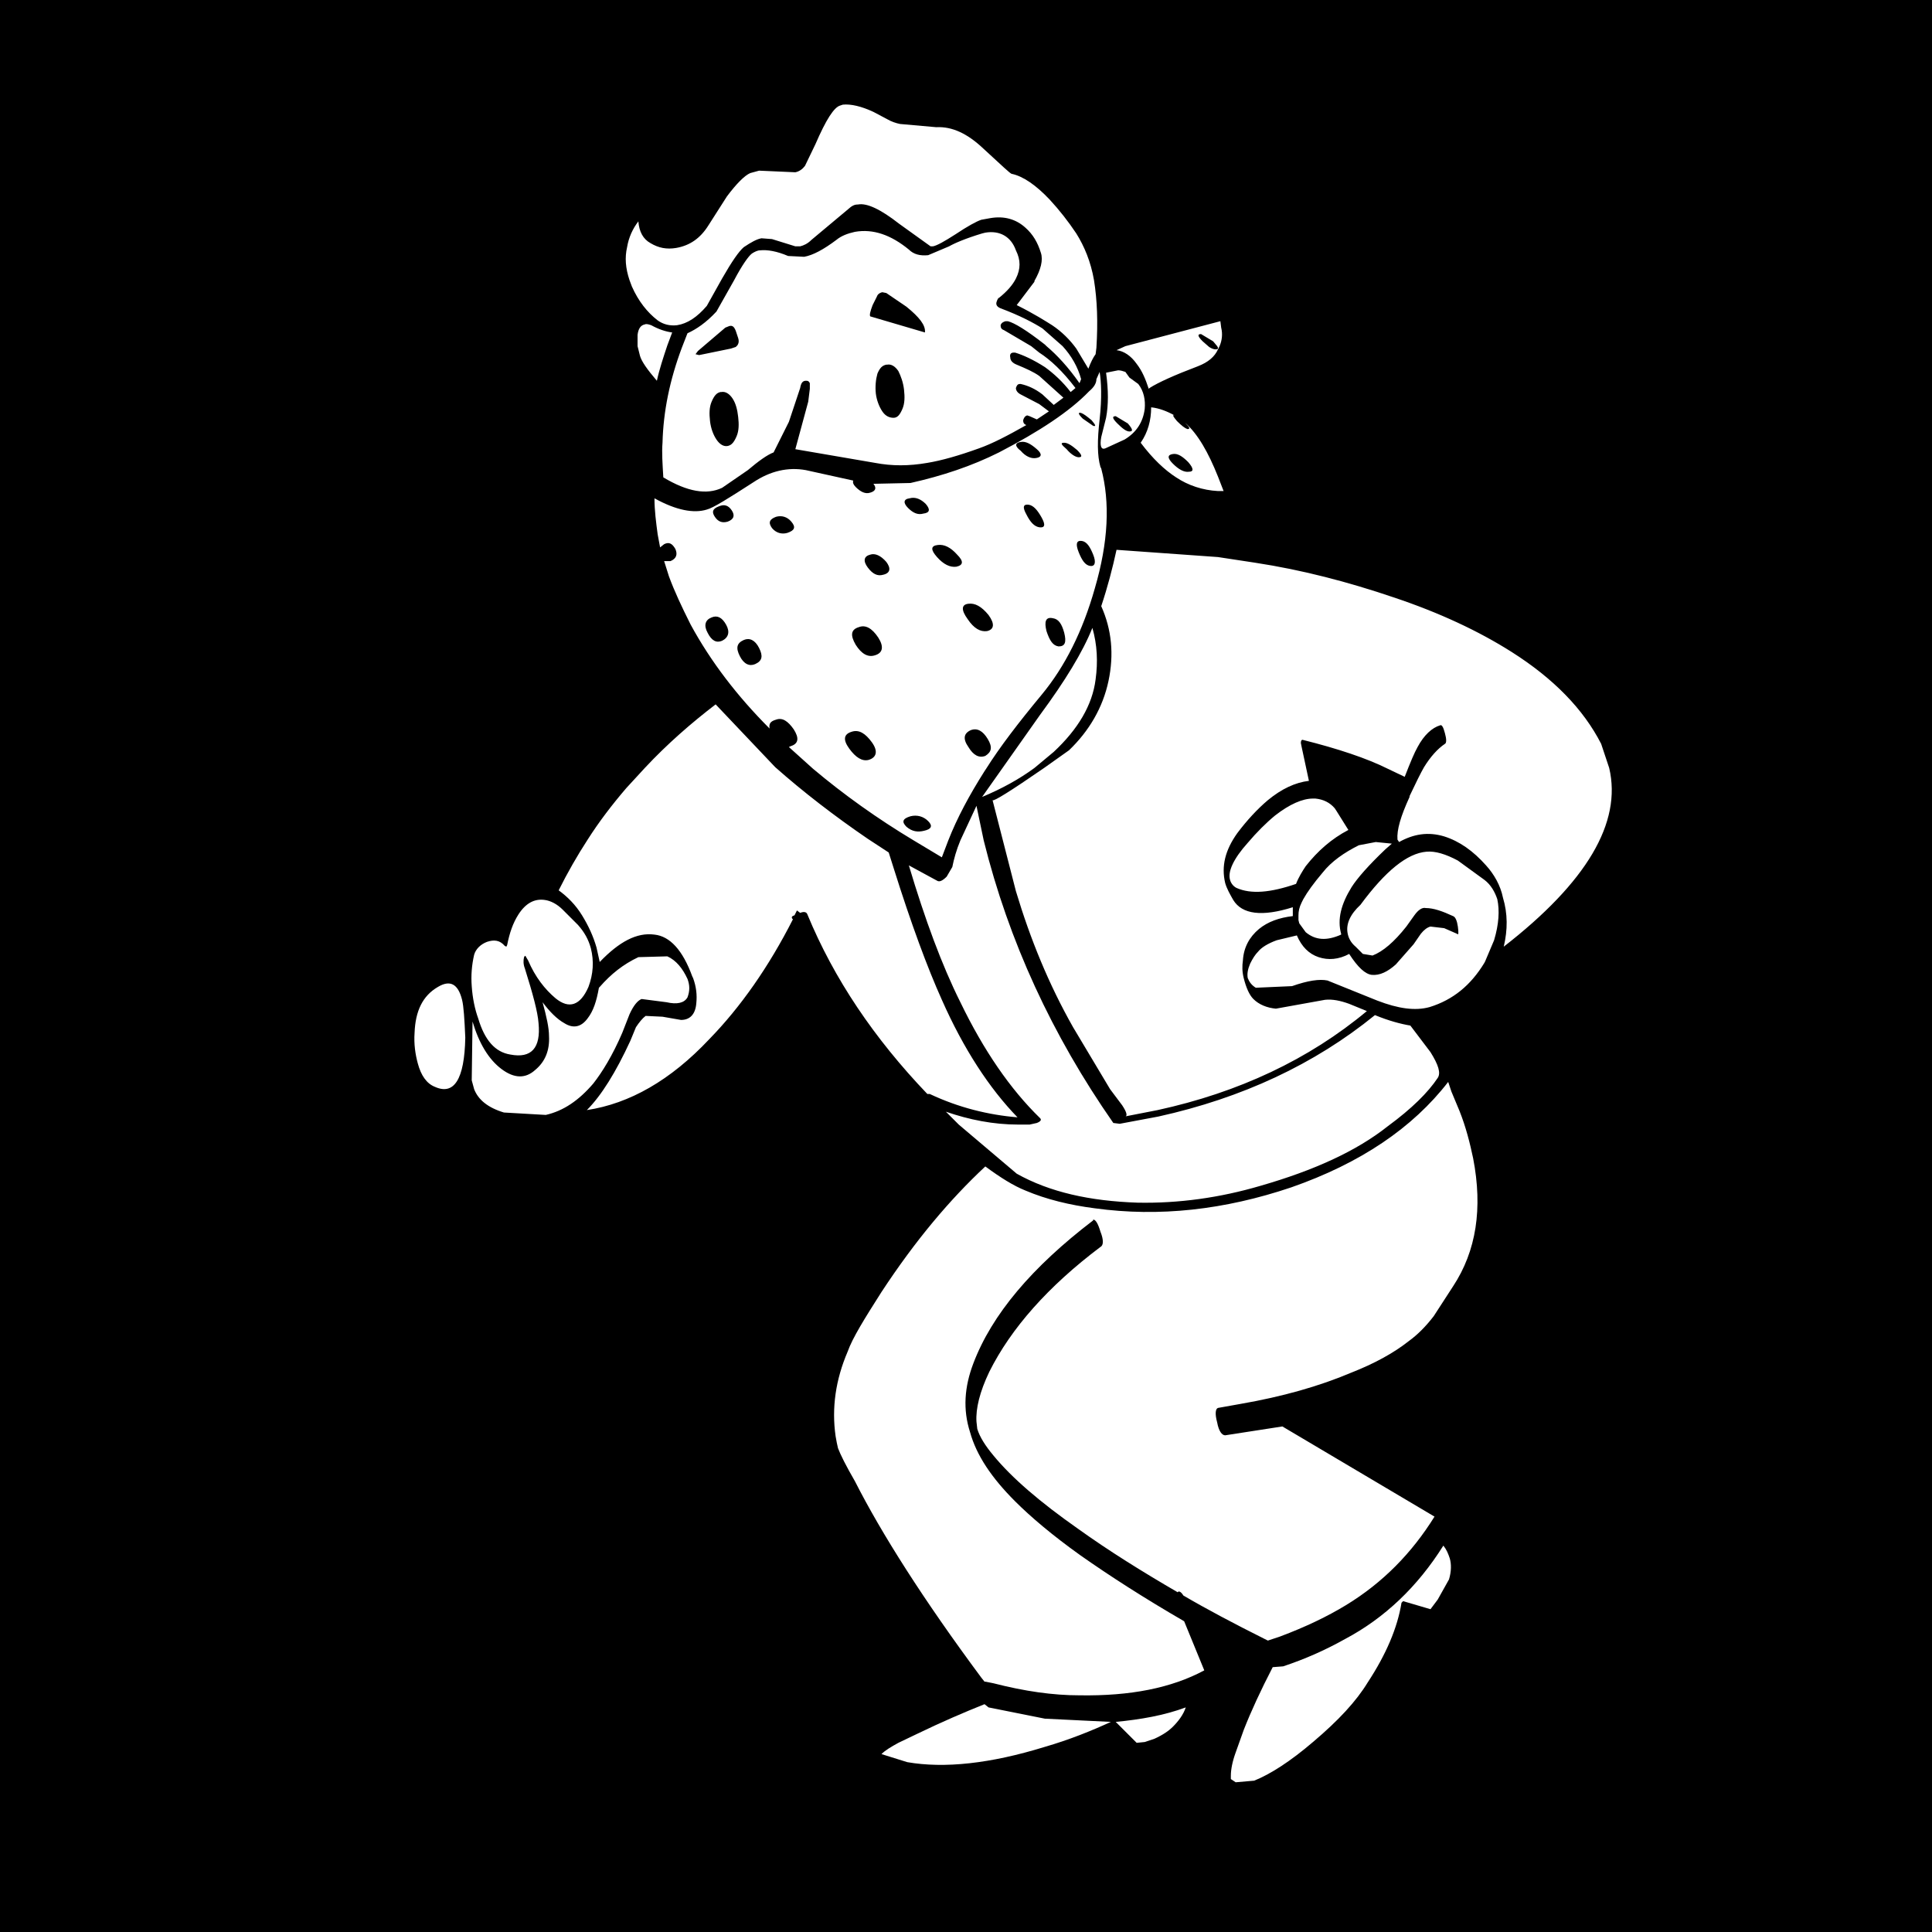 <?xml version="1.0" encoding="utf-8"?>
<!-- Generator: Adobe Illustrator 25.4.1, SVG Export Plug-In . SVG Version: 6.00 Build 0)  -->
<svg version="1.1" id="Sneak_x2C_PerkClip_x5F_4c935" image-rendering="auto"
	 xmlns="http://www.w3.org/2000/svg" xmlns:xlink="http://www.w3.org/1999/xlink" x="0px" y="0px" viewBox="0 0 240 240"
	 style="enable-background:new 0 0 240 240;" xml:space="preserve">
<style type="text/css">
	.st0{fill:#FFFFFF;}
</style>
<g>
	<rect width="240" height="240"/>
	<path class="st0" d="M57.8,128.9c-0.1-2.3-0.2-3.9-0.4-4.7c-0.5-2-1.5-2.5-3-1.6c-1.9,1.1-2.8,3-2.9,5.7c-0.1,1.4,0.1,2.7,0.4,3.8
		c0.4,1.5,1.1,2.5,2.1,2.9C56.4,136.1,57.7,134.1,57.8,128.9 M138.6,213.9l2.6,2.6l1-0.1l1.2-0.4c1.1-0.5,1.8-1,2.3-1.5
		c0.7-0.7,1.3-1.5,1.6-2.4C144.6,213.1,141.7,213.6,138.6,213.9 M113.9,215.4l-2.3,1.1c-0.9,0.5-1.6,0.9-2.1,1.4l3.2,1
		c4.6,0.8,10.3,0.2,17.1-1.9c3.1-0.9,5.8-2,8.2-3.1l-8.2-0.4l-7-1.4l-0.5-0.4C119.8,212.7,117,213.9,113.9,215.4 M85.4,121.6
		c-0.6-1.3-1.4-2.3-2.5-2.8l-3.6,0.1c-1.9,0.9-3.4,2.1-4.8,3.7l-0.1,0.1c-0.3,1.7-0.7,2.9-1.4,3.8c-0.8,1.1-1.8,1.3-2.9,0.6
		c-0.9-0.5-1.8-1.4-2.7-2.6c0.5,1.8,0.8,3.2,0.8,4.2c0.1,1.8-0.5,3.2-1.7,4.2c-1.2,1.1-2.6,1.1-4.2-0.1c-1.6-1.2-2.8-3.2-3.6-5.9
		l-0.1,7.3l0.3,1.1c0.5,1.3,1.7,2.3,3.7,2.9l5.2,0.3c2.2-0.5,4.1-1.8,5.9-3.9c1.1-1.4,2.4-3.5,3.6-6.3l0.9-2.3
		c0.5-1.1,1-1.7,1.5-1.9l3.1,0.4c1.3,0.3,2.2,0.1,2.6-0.6C85.7,123.1,85.7,122.4,85.4,121.6 M135.7,78c-1.2,3-3.4,6.6-6.5,10.8
		L122,99c2.4-1,4.6-2.2,6.5-3.6l2.4-2c3-2.8,4.8-5.8,5.2-9C136.4,82.2,136.3,80.1,135.7,78 M145.9,51.6L145.9,51.6
		c-0.9-0.5-1.9-0.9-2.9-1c0,1.6-0.4,3.1-1.3,4.4c1.5,2,3,3.4,4.4,4.3c1.5,1,3.3,1.6,5.2,1.7h0.7l-0.7-1.8c-1.2-3-2.5-5.3-4.1-6.7
		c0.6,0.6,0.7,0.8,0.3,0.8c-0.3-0.1-0.7-0.4-1.3-1C145.7,51.7,145.6,51.5,145.9,51.6 M147.7,58.6c-0.6,0.1-1.3-0.3-2-1
		c-0.7-0.7-0.7-1.1,0-1.2c0.6-0.1,1.2,0.3,1.9,1C148.3,58.2,148.3,58.6,147.7,58.6 M136.2,47.1c0,0.5-0.3,1-0.9,1.5
		c-2.4,2.5-6.2,5-11.2,7.6c-3.4,1.7-7,2.9-11,3.8l-4.6,0.1c0.4,0.5,0.3,0.9-0.4,1.1c-0.6,0.2-1.2-0.1-1.8-0.7
		c-0.3-0.3-0.4-0.6-0.3-0.8l-5.9-1.3c-2.2-0.4-4.4,0.1-6.5,1.5c-3.1,2-5,3.2-5.8,3.4c-1.6,0.5-3.8,0.1-6.5-1.4c0,1.5,0.2,3,0.4,4.5
		L82,68l0.5-0.4c0.6-0.3,1-0.1,1.4,0.6c0.3,0.7,0.1,1.2-0.6,1.5h-0.8l0.6,1.9c0.7,1.9,1.6,3.8,2.6,5.8l0.1,0.2
		c2.5,4.6,5.8,8.9,9.8,12.9c-0.1-0.6,0.1-0.9,0.8-1.1c0.8-0.3,1.5,0.2,2.2,1.2c0.7,1.1,0.6,1.8-0.4,2.1L98,92.8l3,2.7
		c3.8,3.2,8,6.2,12.5,8.9l3.5,2.1l0.8-2.1c1.1-2.8,2.6-5.6,4.5-8.6l0.2-0.3c1.7-2.7,4-5.7,6.9-9.2s5.1-7.9,6.6-13.2
		c1.7-5.8,1.9-10.7,0.8-14.9l-0.1-0.2c-0.4-1.4-0.4-3.3-0.1-5.9c0.3-2.7,0.2-4.7,0-5.9L136.2,47.1 M132.2,55c0.4,0,0.9,0.3,1.6,0.9
		c0.6,0.6,0.7,0.9,0.2,0.9c-0.4,0-1-0.4-1.5-1C131.8,55.2,131.7,55,132.2,55 M135.8,52.9l-1.3-0.9c-0.6-0.6-0.6-0.8-0.2-0.7
		c0.3,0.1,0.7,0.4,1.3,0.9C136.1,52.8,136.2,53,135.8,52.9 M126.8,54.9c0.6-0.1,1.2,0.2,2,0.9c0.7,0.6,0.6,1-0.1,1.1
		c-0.6,0.1-1.3-0.2-1.9-0.9C126,55.4,126.1,55,126.8,54.9 M127.5,63.9c-0.5-0.9-0.4-1.3,0.3-1.2c0.6,0.1,1.1,0.7,1.6,1.6
		s0.4,1.3-0.3,1.2C128.5,65.4,128,64.9,127.5,63.9 M88.8,64.2c-0.4-0.6-0.3-1,0.5-1.3c0.7-0.3,1.2-0.1,1.6,0.5
		c0.4,0.6,0.3,1.1-0.5,1.4C89.7,65,89.2,64.8,88.8,64.2 M97.8,66.2c-0.7,0.2-1.4,0-1.9-0.6c-0.5-0.7-0.3-1.1,0.5-1.4
		c0.7-0.2,1.4,0,1.9,0.6C98.9,65.5,98.7,65.9,97.8,66.2 M112.8,63.1c-0.6-0.6-0.6-1.1,0.2-1.2c0.7-0.2,1.4,0.1,2,0.7
		c0.6,0.7,0.5,1.1-0.3,1.2C114,64,113.4,63.7,112.8,63.1 M120.2,76.9c-0.8-1.1-0.8-1.8,0.1-1.9c0.8-0.1,1.6,0.3,2.5,1.4
		c0.8,1.1,0.7,1.8-0.2,2C121.8,78.5,121,78.1,120.2,76.9 M118.8,70.4c-0.8,0.1-1.6-0.3-2.4-1.2c-0.8-0.9-0.8-1.4,0.1-1.5
		c0.8-0.1,1.6,0.3,2.4,1.2C119.7,69.7,119.7,70.2,118.8,70.4 M106.3,80.1c-0.7-1.2-0.6-1.9,0.4-2.2c0.8-0.3,1.6,0.1,2.4,1.3
		c0.7,1.1,0.6,1.9-0.4,2.2C107.8,81.7,107,81.2,106.3,80.1 M109.7,71.4c-0.7,0.2-1.3-0.1-1.9-0.9s-0.5-1.4,0.3-1.6
		c0.6-0.2,1.3,0.1,2,0.9C110.7,70.6,110.6,71.2,109.7,71.4 M105.5,93c-0.8-1.1-0.7-1.8,0.3-2.1c0.9-0.3,1.7,0.2,2.5,1.3
		c0.8,1.1,0.6,1.9-0.4,2.2C107.1,94.6,106.3,94.1,105.5,93 M120.3,92.8c-0.7-1-0.6-1.7,0.3-2.1c0.8-0.3,1.5,0.1,2.1,1.1
		s0.5,1.6-0.3,2.1C121.6,94.2,120.9,93.8,120.3,92.8 M92.4,79.5c0.7-0.3,1.4,0,1.9,1s0.4,1.6-0.5,2c-0.7,0.3-1.4,0-1.9-1
		S91.5,79.9,92.4,79.5 M87.9,78.6c-0.5-0.9-0.3-1.6,0.5-1.9c0.7-0.3,1.3,0,1.8,0.9c0.5,0.9,0.3,1.6-0.5,2
		C89,79.9,88.4,79.6,87.9,78.6 M113.1,101.4c0.8-0.2,1.6,0,2.2,0.6s0.4,1-0.5,1.2c-0.8,0.2-1.5,0.1-2.2-0.5
		C112,102.1,112.1,101.7,113.1,101.4 M132.2,78.6c0.3,1.2,0.1,1.7-0.7,1.7c-0.7-0.1-1.1-0.7-1.5-1.9c-0.3-1.2-0.1-1.8,0.8-1.6
		C131.5,76.9,131.9,77.5,132.2,78.6 M135.8,68.9c0.4,1,0.2,1.5-0.4,1.4c-0.6-0.1-1-0.7-1.4-1.7s-0.3-1.5,0.4-1.4
		C135,67.3,135.4,67.9,135.8,68.9 M140.3,46.9l-0.5-0.7c-0.3-0.1-0.6-0.2-0.9-0.2l-1.5,0.3c0.3,2.2,0.3,4,0,5.6l-0.6,2.4
		c-0.2,1.1,0,1.6,0.5,1.4l2.4-1.1c1.5-0.9,2.3-2.2,2.5-3.8c0.1-1.1-0.1-2.2-0.8-3.1L140.3,46.9 M140.3,53.6c-0.4,0-0.9-0.4-1.5-1
		c-0.6-0.6-0.7-0.9-0.2-0.9l1.5,0.9C140.7,53.3,140.8,53.6,140.3,53.6 M122.4,28.9L122,29c-2,0.6-3.4,1.2-4.1,1.6l-2.6,1.1
		c-1,0.1-1.8-0.1-2.4-0.7c-2.2-1.8-4.4-2.6-6.7-2.2c-0.9,0.2-1.7,0.5-2.3,1c-1.6,1.2-2.9,1.9-4,2.1l-2-0.1c-1.4-0.6-2.6-0.8-3.5-0.7
		c-0.3,0-0.7,0.2-1,0.4c-0.4,0.3-1.2,1.4-2.2,3.3L89,38.7c-1.3,1.4-2.5,2.2-3.6,2.7l-0.7,1.8c-1.5,4-2.3,7.9-2.4,11.8
		c-0.1,1.2,0,2.6,0.1,4.3c3,1.8,5.4,2.2,7.3,1.3l3.2-2.2c1.3-1.1,2.4-1.9,3.2-2.2l1.9-3.8l1.4-4.2c0.1-0.6,0.3-0.9,0.7-0.9h0.1
		c0.2,0,0.3,0.1,0.4,0.3v0.7l-0.2,1.6l-1.6,5.9l9.9,1.7c2.1,0.4,4.2,0.4,6.5,0c1.8-0.3,3.9-0.9,6.4-1.8c1.7-0.6,3.6-1.6,5.9-2.9
		c-0.3-0.1-0.4-0.3-0.4-0.6c0.1-0.3,0.2-0.5,0.5-0.6l0.3,0.1l0.9,0.4l1.5-1l-1.2-0.9l-2.3-1.2c-0.4-0.2-0.6-0.5-0.6-0.8
		c0.1-0.3,0.2-0.5,0.5-0.5h0.1c0.9,0.2,1.8,0.6,2.7,1.3l1.4,1.3l1.2-0.9l-3-2.7c-0.7-0.5-1.6-0.9-2.8-1.4c-0.5-0.2-0.8-0.5-0.8-0.9
		c-0.1-0.4,0.1-0.6,0.4-0.6h0.2c1,0.3,2.3,0.9,3.7,1.8c1.1,0.8,2.2,1.8,3.2,3.1l0.6-0.5c-1.6-2.1-3.1-3.5-4.5-4.4l-1-0.8l-3.4-2
		c-0.3-0.1-0.4-0.3-0.4-0.6c0.1-0.3,0.3-0.4,0.6-0.5h0.3c0.8,0.2,2.3,1.1,4.6,2.9L130,43c1.3,1.1,2.7,2.6,4.1,4.6l0.2-0.5
		c-0.4-1.5-1.2-2.9-2.3-4.1l-2.5-2.2c-1.1-0.7-2.8-1.6-5.2-2.5c-0.5-0.2-0.6-0.5-0.5-0.8c0.1-0.3,0.2-0.5,0.3-0.5
		c1-0.8,1.7-1.6,2.1-2.4c0.6-1.2,0.6-2.3,0-3.5C125.6,29.4,124.2,28.6,122.4,28.9 M108.9,36.9c0.1-0.3,0.3-0.5,0.7-0.6l0.5,0.1
		l2.5,1.7c1.6,1.3,2.4,2.3,2.3,3.2l-6.8-2c-0.1-0.2,0-0.6,0.3-1.4L108.9,36.9 M86.7,43.6l3.4-2.9l0.5-0.2c0.4-0.1,0.6,0.1,0.8,0.6
		l0.3,0.9c0.1,0.3,0.1,0.6-0.1,0.9l-0.2,0.2l-0.6,0.2l-3.9,0.8h-0.1L86.4,44L86.7,43.6 M91.7,51.8c0.1,0.9,0.1,1.7-0.2,2.4
		c-0.3,0.7-0.6,1.1-1.1,1.2c-0.5,0.1-1-0.2-1.4-0.8c-0.4-0.6-0.7-1.4-0.8-2.3c-0.1-0.9-0.1-1.7,0.2-2.4c0.3-0.7,0.6-1.1,1.1-1.2h0.1
		c0.5-0.1,1,0.2,1.4,0.8S91.6,50.9,91.7,51.8 M112.3,48.4c0.1,0.9,0.1,1.7-0.2,2.4c-0.3,0.7-0.6,1.1-1.1,1.1s-1-0.2-1.4-0.8
		c-0.4-0.6-0.7-1.4-0.8-2.2c-0.1-0.9,0-1.8,0.2-2.5c0.3-0.7,0.6-1,1.1-1.1h0.1c0.5-0.1,1,0.2,1.4,0.8
		C111.9,46.7,112.2,47.5,112.3,48.4 M151.3,43.4l0.2-0.4c0.3-0.7,0.4-1.5,0.2-2.3l-0.1-0.8L139.8,43l-1.1,0.5
		c0.9,0.1,1.8,0.7,2.5,1.7c0.7,0.9,1.1,1.9,1.5,3.1l0.1-0.1c1.1-0.7,3.1-1.6,6-2.7C150.1,45,150.9,44.3,151.3,43.4 M151,43.4
		c-0.2,0-0.5-0.1-0.8-0.3l-0.8-0.7c-0.6-0.6-0.7-0.9-0.2-0.9l1.5,0.9l0.5,0.6C151.4,43.3,151.3,43.4,151,43.4 M67.7,111.8
		c-1.3-0.2-2.4,0.4-3.3,1.8c-0.7,1.1-1.1,2.3-1.4,3.8l-0.1,0.2l-0.2-0.1c-0.6-0.7-1.3-0.8-2.2-0.5c-0.8,0.3-1.4,0.9-1.6,1.6
		c-0.3,1.3-0.4,2.6-0.3,3.9c0.1,1.5,0.4,2.9,0.8,4c0.8,2.7,2.1,4.2,4,4.5c2.6,0.5,3.8-0.8,3.5-3.9c-0.1-1.4-0.7-3.6-1.7-6.8
		c-0.2-0.5-0.2-1-0.1-1.4c0.1-0.2,0.2-0.2,0.2-0.1l0.3,0.5c0.9,2.1,2.1,3.6,3.4,4.7c1.7,1.4,3.1,0.9,4.1-1.4
		c0.6-1.6,0.7-3.2,0.3-4.8c-0.3-1.1-0.8-2-1.6-2.9l-1.9-1.9C69.2,112.3,68.4,111.9,67.7,111.8 M80.1,95.4l-2.3,2.5
		c-1.8,2.1-3.4,4.2-4.8,6.4c-1.3,2-2.5,4.1-3.6,6.3c1.1,0.8,2.1,1.8,2.9,3.1c0.8,1.3,1.4,2.6,1.8,4l0.4,1.8c2.4-2.5,4.6-3.7,6.8-3.4
		c1.9,0.2,3.5,1.9,4.7,5.2l0.1,0.2c0.4,1.1,0.5,2.1,0.4,3.1c-0.1,1.4-0.8,2.1-1.9,2.1l-2.3-0.4l-2.1-0.1c-0.4,0.3-0.8,0.8-1.2,1.4
		l-0.7,1.7c-1.8,3.9-3.6,6.8-5.4,8.6c5.3-0.8,10.4-3.7,15.2-8.8c3.9-4,7.4-9,10.4-14.9l-0.1-0.1c-0.1-0.2,0-0.3,0.3-0.4l0.3-0.6
		l0.4,0.3c0.5-0.2,0.8-0.1,0.9,0.2c3.3,8,8.3,15.4,14.9,22.3h0.3c3.6,1.7,7.3,2.6,10.9,2.9c-3.5-3.6-6.7-8.5-9.4-14.6
		c-1.8-4-3.8-9.4-6-16.4l-0.6-1.9l-2.6-1.7c-4.1-2.8-8-5.8-11.5-8.9l-7.4-7.8C85.9,89.8,82.9,92.4,80.1,95.4 M80.1,40.3
		c-0.5,0.1-0.8,0.5-0.9,1.3V43l0.3,1.2c0.2,0.7,0.9,1.7,2.1,3.1c0.3-1.4,0.8-2.9,1.3-4.4l0.6-1.6c-0.8-0.1-1.7-0.4-2.6-0.9
		C80.6,40.3,80.3,40.2,80.1,40.3 M108.5,13.9c-1.5-0.7-2.8-1-3.8-0.9l-0.3,0.1c-0.8,0.2-1.8,1.8-3.1,4.8l-1.3,2.7
		c-0.3,0.4-0.7,0.7-1.2,0.8l-4.5-0.2l-1.1,0.3c-0.7,0.3-1.7,1.3-2.9,2.9L88,28c-1,1.6-2.3,2.5-4,2.8c-1.2,0.2-2.2,0-3.2-0.6
		c-0.9-0.5-1.4-1.4-1.5-2.7c-0.7,0.9-1.2,2-1.4,3.2c-0.3,1.3-0.2,2.6,0.3,4.1l0.3,0.8c0.8,1.8,1.9,3.2,3.2,4.2
		c0.7,0.5,1.5,0.7,2.4,0.6c1.3-0.2,2.5-1,3.7-2.4l1.9-3.4c1.2-2.1,2.1-3.4,2.7-3.9c0.9-0.6,1.6-1,2.2-1.1l1.3,0.1l2.9,0.9h0.6
		c0.4-0.1,0.9-0.3,1.4-0.8l4.9-4.1c0.3-0.2,0.5-0.3,0.9-0.3c1.1-0.2,2.8,0.6,5.1,2.4l3.9,2.8h0.3c0.5-0.1,1.4-0.6,2.8-1.5
		c1.5-1,2.6-1.6,3.2-1.8l1.1-0.2c1.7-0.3,3.2,0.1,4.4,1.2c0.9,0.8,1.5,1.8,1.9,3.1c0.3,0.9,0,2.1-0.8,3.5V35l-2.2,2.9
		c2.2,1.1,3.6,2,4.4,2.5c1.2,0.8,2.2,1.8,3,2.9l1.5,2.5c0.3-0.8,0.6-1.4,0.9-1.8l0.1-0.8c0.2-3.2,0.1-5.9-0.3-8.4
		c-0.4-2.3-1.2-4.2-2.2-5.8c-1-1.5-2.1-2.9-3.3-4.2c-1.7-1.8-3.3-2.9-4.7-3.2c-0.2,0-1.3-1.1-3.5-3.1c-2-1.9-3.9-2.8-5.9-2.7
		l-4.5-0.4c-0.5-0.1-1.1-0.3-1.6-0.6L108.5,13.9 M180,196.2c0.3-1,0.3-1.9,0.1-2.6c-0.2-0.6-0.4-1.1-0.8-1.6
		c-3.2,5.1-7.3,9-12.2,11.6c-2.5,1.4-5,2.5-7.7,3.4l-1.3,0.1c-1.5,2.9-2.7,5.5-3.6,7.8l-1,2.8c-0.4,1.1-0.6,2.1-0.6,2.9v0.4l0.6,0.4
		l2.3-0.2c2-0.8,4.5-2.4,7.3-4.8c3.2-2.7,5.4-5.1,6.8-7.4c2.3-3.5,3.7-6.8,4.2-9.9l0.2-0.2l3.4,1l0.9-1.2L180,196.2 M180.3,135.6
		l-0.4-1.2c-4.4,5.7-10.9,10.1-19.5,13.1c-8.3,2.8-16.4,3.7-24.4,2.6c-3.1-0.4-6-1.1-8.6-2.2c-1.5-0.6-3.1-1.6-5-3
		c-4.4,4.1-8.7,9.2-12.9,15.6c-2.1,3.3-3.6,5.7-4.2,7.4c-1.5,3.5-2,7-1.5,10.5c0.1,0.6,0.2,1.1,0.3,1.5c0.3,0.8,1,2.2,2.1,4.1
		c3.3,6.5,8.5,14.7,15.7,24.4l0.4,0.5h0.1l1,0.2c3.9,1,7.4,1.5,10.7,1.5c6.3,0.1,11.4-0.9,15.5-3.1l-2.5-6.1
		c-5-2.9-9.2-5.6-12.9-8.2c-3.5-2.5-6.2-4.8-8.1-6.7c-2.9-2.9-4.8-5.7-5.6-8.6c-0.9-2.8-0.7-5.6,0.4-8.5c2.3-6.1,7.3-12,14.9-17.8
		v-0.1c0.3,0,0.6,0.5,0.9,1.5c0.4,1,0.4,1.7,0,1.9c-6.5,4.9-11.1,10.1-13.8,15.5c-1.2,2.5-1.7,4.6-1.6,6.2l0.1,0.9
		c0.3,1,1,2.1,2,3.3c2.3,2.8,5.8,5.8,10.5,9.1c3.9,2.8,8.1,5.4,12.4,7.9c0.1-0.2,0.4-0.1,0.7,0.4c2.9,1.7,6.3,3.5,10.1,5.4l0.4,0.2
		l1.5-0.5c3.2-1.2,5.9-2.5,8.2-3.9c4.6-2.8,8.2-6.5,11-11l-18.9-11.2l-7.1,1.1c-0.4,0-0.8-0.5-1-1.6c-0.3-1.1-0.2-1.7,0.1-1.8
		l2.8-0.5c5.2-0.9,9.8-2.2,13.8-3.9c2.8-1.1,5.2-2.4,7.1-3.9c1.1-0.8,2.1-1.8,3.1-3.1l2.4-3.7c2.9-4.4,3.7-9.7,2.5-15.9
		c-0.4-1.9-0.9-3.9-1.7-5.9L180.3,135.6 M178.6,133.9c0.4-0.6,0.1-1.6-0.9-3.2l-2.5-3.3c-1.2-0.2-2.7-0.6-4.4-1.3
		c-7.5,6.1-16.5,10.3-26.9,12.6l-4.8,0.9l-0.8-0.1c-7.6-10.9-13-22.6-16.1-35.1l-0.9-4.3l-2,4.3c-0.5,1.2-0.8,2.3-1,3.3l-0.7,1.2
		c-0.5,0.5-0.9,0.7-1.2,0.5l-3.5-1.9c2,6.7,4.1,12.4,6.4,17c2.9,6,6.2,10.8,9.9,14.4c0.2,0.2,0.1,0.4-0.4,0.6l-0.9,0.2h-1.4
		c-3.1,0-6.1-0.6-9-1.6l1.6,1.6l7.2,6.1c4.1,2.3,9.1,3.4,15,3.6c5.1,0.1,10.2-0.6,15.3-2.1c6.6-1.9,11.9-4.3,15.8-7.4
		C175.4,137.7,177.4,135.7,178.6,133.9 M167.4,115.9c0.1,0.6,0.4,1.2,1,1.7l0.9,0.9l1.2,0.2c1.3-0.5,2.7-1.7,4.2-3.6l1-1.4
		c0.5-0.7,1-1,1.4-0.9c1,0,2.1,0.4,3.4,1c0.3,0.1,0.5,0.6,0.6,1.3c0.1,0.8,0.1,1.1-0.1,0.9l-1.6-0.7l-1.7-0.2
		c-0.4,0.1-0.8,0.4-1.2,0.9l-0.9,1.3l-2.2,2.5c-1,0.9-2,1.4-3,1.3c-0.8-0.1-1.7-0.9-2.8-2.6c-1.3,0.7-2.6,0.8-3.8,0.4
		s-2.1-1.3-2.7-2.7l-2.5,0.6c-1.1,0.4-1.9,0.9-2.3,1.4c-0.4,0.4-0.7,0.9-1,1.5c-0.3,0.7-0.4,1.3-0.3,1.8c0.2,0.5,0.5,0.9,1,1.2
		l4.5-0.2c2-0.7,3.4-0.9,4.4-0.7l6.2,2.5c2.6,1,4.7,1.3,6.5,0.8c2.9-0.9,5.1-2.7,6.8-5.5l0.1-0.2l1.1-2.6c0.6-2,0.7-3.7,0.4-5.1
		c-0.3-0.9-0.8-1.8-1.6-2.4l-3.3-2.4c-1.5-0.8-2.8-1.2-3.9-1.1c-2.4,0.2-5.1,2.4-8.2,6.6C167.7,113.6,167.2,114.8,167.4,115.9
		 M170.9,104.6l-2.1,0.4c-1.8,0.9-3.4,2-4.5,3.4c-1.1,1.3-1.9,2.4-2.4,3.3l-0.2,0.4c-0.3,0.6-0.4,1.1-0.4,1.6v0.6l0.1,0.4l0.8,1.1
		c1.2,1,2.6,1.1,4.4,0.3V116c-0.5-1.8,0-3.7,1.3-5.8c0.7-1.1,2.1-2.7,4.2-4.7l0.8-0.7L170.9,104.6 M167.5,103.1l-1.5-2.4l-0.2-0.3
		c-0.6-0.7-1.4-1.1-2.4-1.2h-0.3c-1.3,0-2.9,0.7-4.7,2.1c-1.1,0.9-2.3,2.1-3.4,3.4c-1.8,2-2.5,3.6-2.2,4.6c0.1,0.4,0.4,0.8,0.8,1
		c1.8,0.8,4.2,0.6,7.4-0.5c0.3-0.8,0.8-1.6,1.2-2.2C163.7,105.7,165.4,104.2,167.5,103.1 M198.9,92.4c-2.2-4.3-5.9-8.1-11.1-11.4
		c-4.1-2.6-9-4.9-14.7-6.8c-5.6-1.9-11.3-3.4-17.2-4.3l-4.6-0.7l-12.6-0.9c-0.5,2.3-1.1,4.6-1.9,7c1.3,2.9,1.6,6,0.9,9.3
		c-0.7,3.3-2.4,6.2-4.9,8.6l-3.1,2.2c-4.2,2.9-6.3,4.2-6.4,4l2.9,11.3c1.8,6,4.1,11.6,7.1,16.9l4.6,7.7l1.5,2
		c0.6,0.9,0.7,1.4,0.3,1.4l4.1-0.8c10.1-2.2,18.8-6.3,26-12.3l-2.2-0.9c-1.1-0.4-2.1-0.6-3-0.5l-6.1,1.1c-1.1-0.1-2.1-0.5-2.8-1.2
		c-0.5-0.5-0.9-1.4-1.2-2.6c-0.2-0.8-0.2-1.5-0.1-2.2c0.1-1.6,0.8-2.9,2-3.9c1.1-0.9,2.5-1.4,4.2-1.6v-1.1c-3.8,1.2-6.3,0.9-7.4-0.9
		c-0.4-0.7-0.8-1.4-1-2.1c-0.5-2.1,0-4.1,1.5-6.2c1.2-1.6,2.5-3,3.8-4.1c1.7-1.4,3.4-2.2,5.1-2.4l-0.9-4.2l-0.1-0.5
		c0-0.3,0.1-0.4,0.2-0.4c4.4,1.1,8,2.3,10.6,3.6l2.1,1c0.7-1.8,1.2-3,1.6-3.7c0.8-1.5,1.8-2.4,2.8-2.7c0.2-0.1,0.4,0.2,0.6,1
		c0.2,0.7,0.2,1.2,0,1.3c-0.9,0.6-1.8,1.6-2.6,2.9c-0.4,0.7-1,1.9-1.8,3.6V99c-1.1,2.4-1.6,4.1-1.5,5.3l0.2,0.3
		c1.8-1,3.6-1.3,5.6-0.7c1.9,0.6,3.6,1.8,5.2,3.6c1,1.1,1.8,2.5,2.1,4c0.6,2,0.6,4,0.1,6.1c10.3-8,14.7-15.4,13.1-22.2L198.9,92.4z"
		/>
</g>
</svg>
